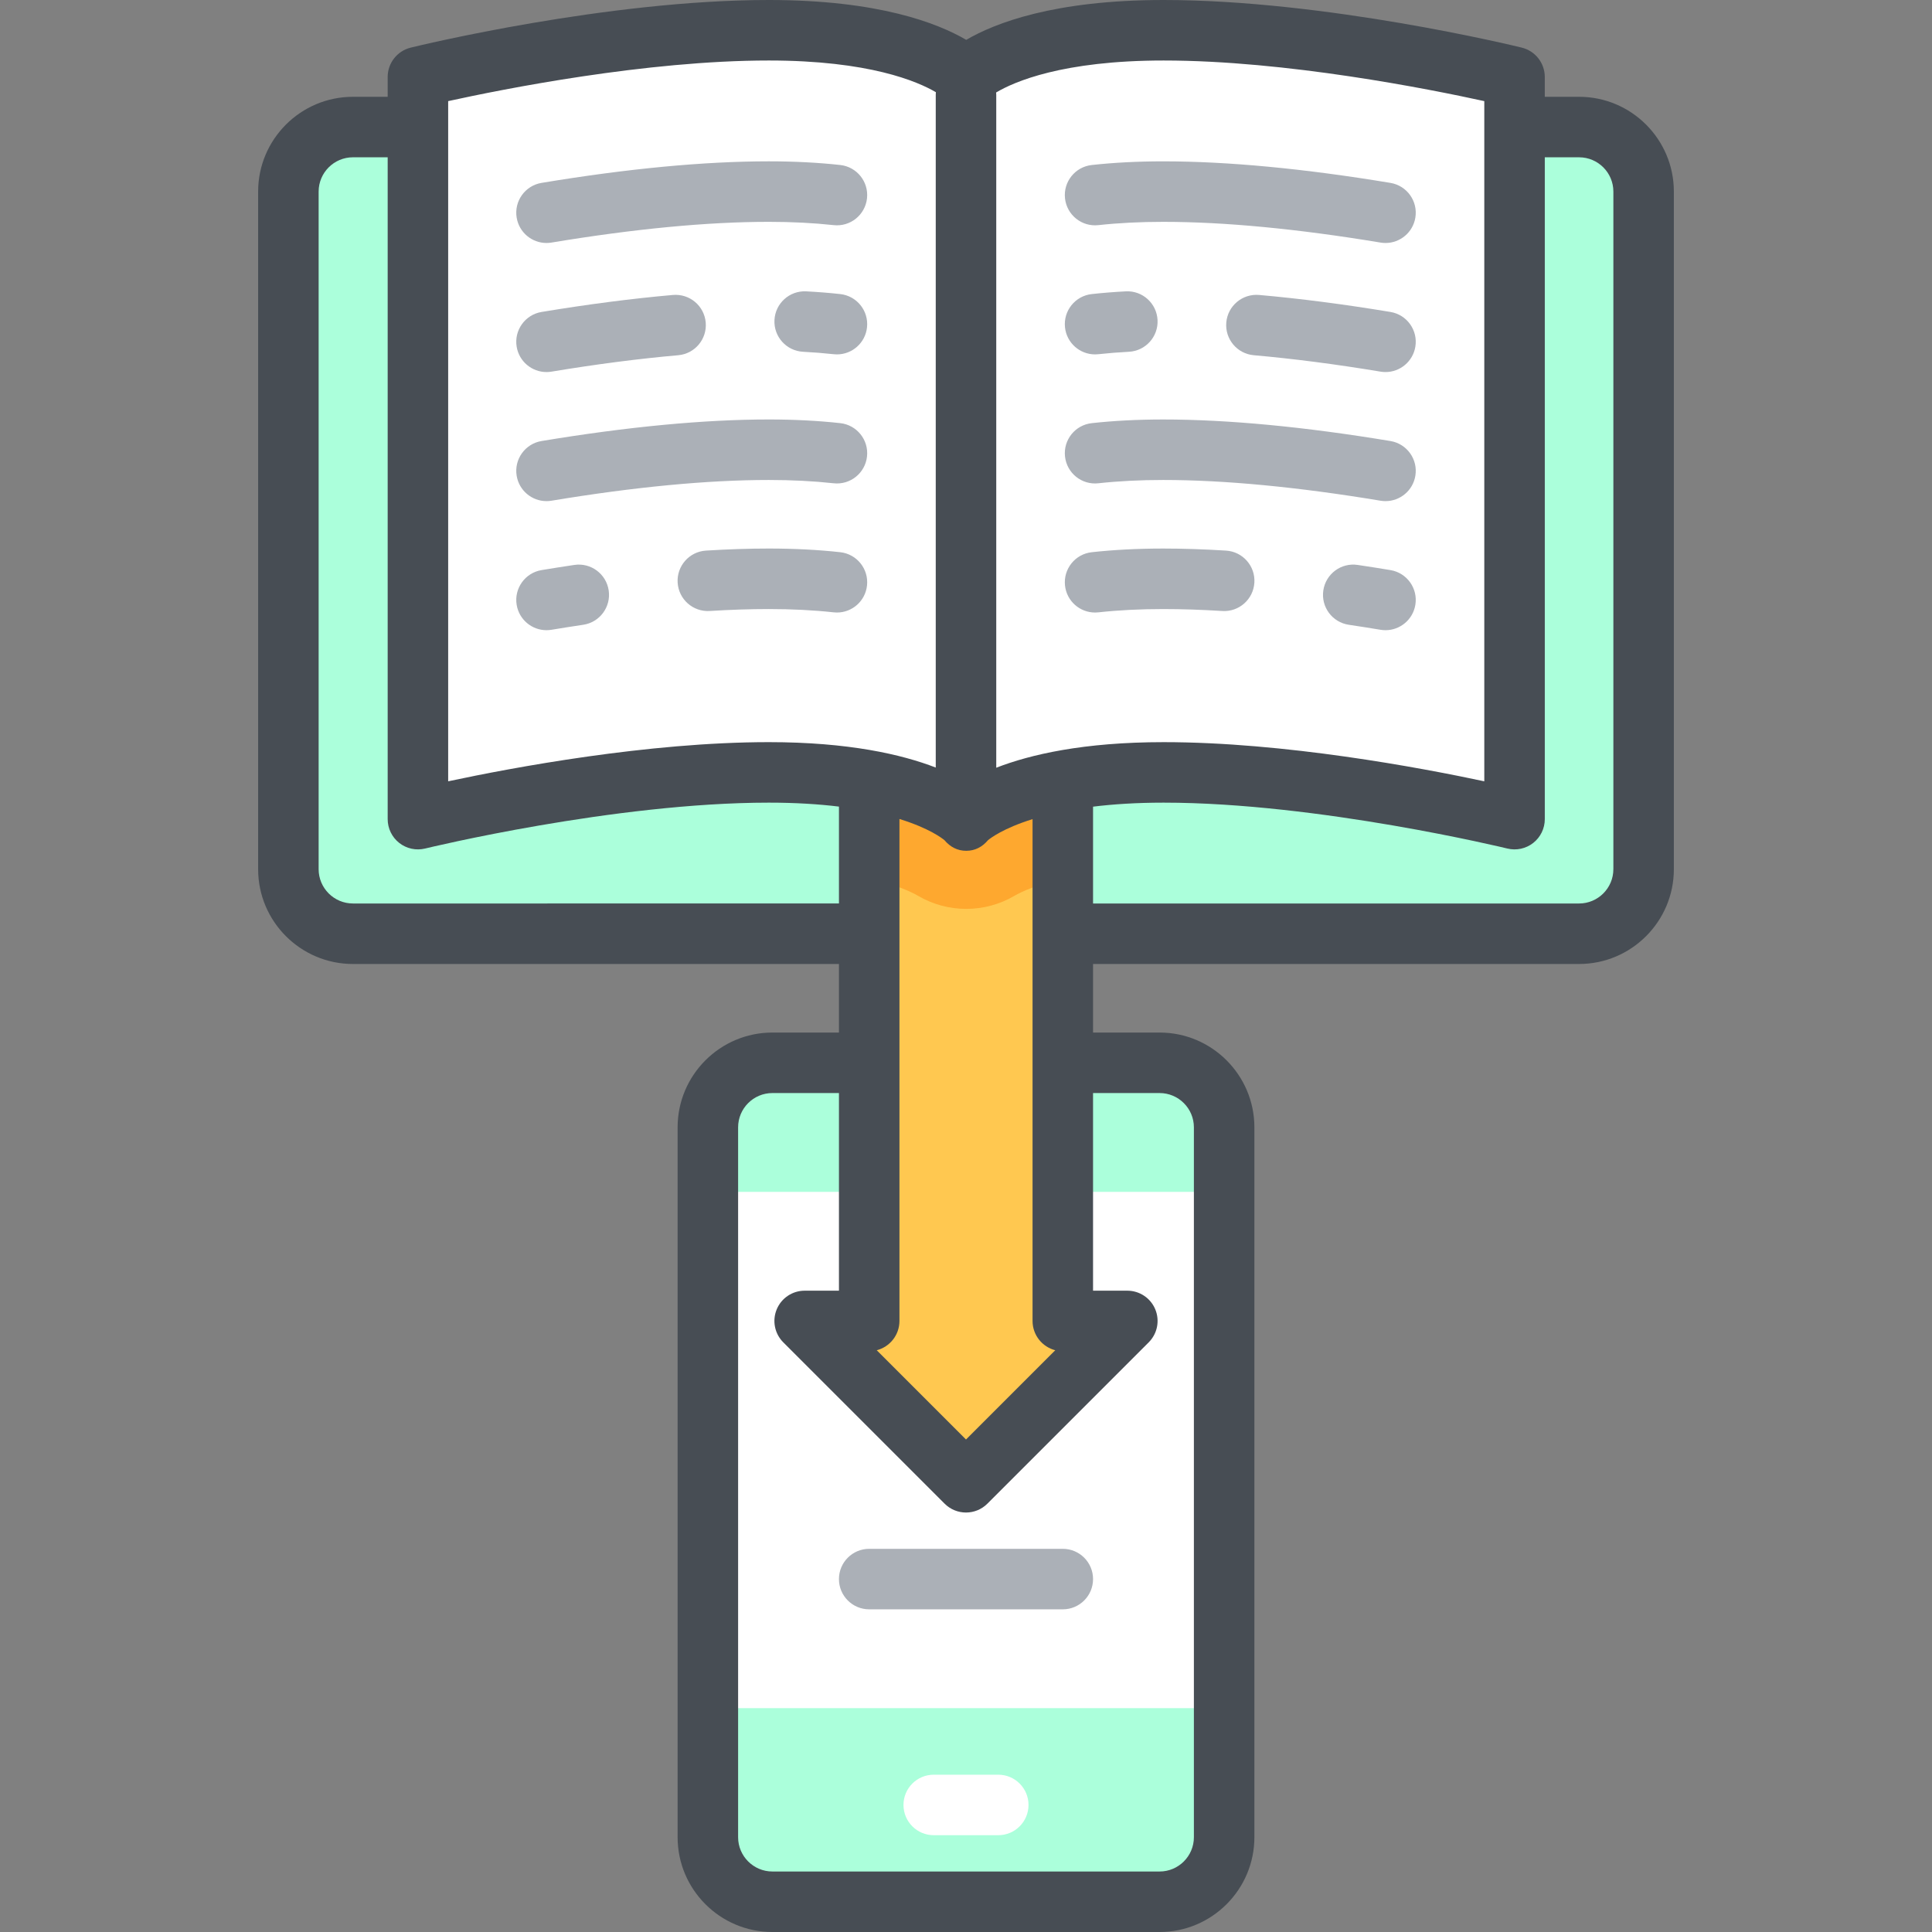 <?xml version="1.0" encoding="iso-8859-1"?>
<!-- Generator: Adobe Illustrator 19.0.0, SVG Export Plug-In . SVG Version: 6.00 Build 0)  -->
<svg version="1.1" id="Capa_1" xmlns="http://www.w3.org/2000/svg" xmlns:xlink="http://www.w3.org/1999/xlink" x="0px" y="0px"
	 viewBox="0 0 512 512" style="enable-background:new 0 0 512 512;" xml:space="preserve">
<rect x="0" y="0" width="512" height="512" fill="#808080" stroke="none"/>
<path style="fill:#ABFFDB;" d="M307.307,503.983H204.693c-9.446,0-17.102-7.656-17.102-17.102V298.756
	c0-9.446,7.656-17.102,17.102-17.102h102.614c9.446,0,17.102,7.656,17.102,17.102v188.125
	C324.409,496.327,316.753,503.983,307.307,503.983z"/>
<rect x="187.591" y="315.858" style="fill:#FFFFFF;" width="136.818" height="136.818"/>
<path style="fill:#ABFFDB;" d="M418.472,247.449H93.528c-9.446,0-17.102-7.656-17.102-17.102V50.772
	c0-9.446,7.656-17.102,17.102-17.102h324.944c9.446,0,17.102,7.656,17.102,17.102v179.574
	C435.574,239.792,427.918,247.449,418.472,247.449z"/>
<polygon style="fill:#FFC850;" points="298.756,350.063 281.653,350.063 281.653,204.693 230.347,204.693 230.347,350.063 
	213.244,350.063 256,392.818 "/>
<path style="fill:#FEA82F;" d="M230.347,232.856c6.967,1.547,11.04,3.434,12.951,4.552c3.868,2.263,8.282,3.458,12.765,3.458
	c4.483,0,8.897-1.196,12.764-3.458c1.9-1.112,5.932-2.985,12.827-4.528v-28.188h-51.307v28.163H230.347z"/>
<path style="fill:#FFFFFF;" d="M308.373,8.017c-40.686,0-52.311,12.388-52.311,12.388S244.438,8.017,203.751,8.017
	c-42.44,0-92.997,12.388-92.997,12.388v196.676c0,0,50.557-12.388,92.997-12.388c40.686,0,52.311,12.388,52.311,12.388
	s11.624-12.388,52.311-12.388c42.44,0,92.997,12.388,92.997,12.388V20.405C401.37,20.405,350.813,8.017,308.373,8.017z"/>
<path style="fill:#474D54;" d="M418.472,25.653h-9.086v-5.248c0-3.693-2.523-6.907-6.109-7.787C401.175,12.104,351.288,0,308.373,0
	c-29.029,0-44.739,6.127-52.311,10.565C248.491,6.127,232.78,0,203.751,0c-42.915,0-92.802,12.104-94.905,12.619
	c-3.586,0.879-6.109,4.094-6.109,7.787v5.247h-9.21c-13.851,0-25.119,11.268-25.119,25.119v179.574
	c0,13.851,11.268,25.119,25.119,25.119H222.33v18.171h-17.637c-13.851,0-25.119,11.268-25.119,25.119v188.125
	c0,13.851,11.268,25.119,25.119,25.119h102.614c13.851,0,25.119-11.268,25.119-25.119V298.756c0-13.851-11.268-25.119-25.119-25.119
	H289.67v-18.171h128.802c13.851,0,25.119-11.268,25.119-25.119V50.772C443.591,36.922,432.323,25.653,418.472,25.653z
	 M256.062,225.47c2.345,0,4.254-1.026,5.765-2.806c0.583-0.493,3.98-3.144,11.81-5.587v132.985c0,3.737,2.557,6.876,6.017,7.766
	L256,381.482l-23.654-23.654c3.46-0.889,6.017-4.029,6.017-7.766V217.039c7.919,2.454,11.348,5.131,11.934,5.626
	C251.808,224.444,253.717,225.47,256.062,225.47z M118.771,26.797c14.553-3.195,52.47-10.764,84.98-10.764
	c26.6,0,39.44,5.56,44.266,8.403c-0.019,0.226-0.034,0.452-0.034,0.683v178.29c-9.013-3.481-23.086-6.733-44.232-6.733
	c-32.032,0-67.95,6.744-84.98,10.378C118.771,207.054,118.771,26.797,118.771,26.797z M93.528,239.432
	c-5.01,0-9.086-4.076-9.086-9.086V50.772c0-5.01,4.076-9.086,9.086-9.086h9.21v175.395c0,2.462,1.132,4.788,3.069,6.308
	c1.937,1.519,4.464,2.065,6.857,1.479c0.496-0.122,50.09-12.159,91.089-12.159c7.154,0,13.302,0.405,18.578,1.049v25.674H93.528z
	 M307.307,289.67c5.01,0,9.086,4.076,9.086,9.086v188.125c0,5.01-4.076,9.086-9.086,9.086H204.693c-5.01,0-9.086-4.076-9.086-9.086
	V298.756c0-5.01,4.076-9.086,9.086-9.086h17.637v52.376h-9.086c-3.243,0-6.165,1.953-7.406,4.949
	c-1.241,2.996-0.555,6.443,1.738,8.736l42.756,42.756c1.565,1.565,3.617,2.348,5.668,2.348c2.051,0,4.103-0.782,5.668-2.348
	l42.756-42.756c2.293-2.293,2.979-5.741,1.738-8.736c-1.241-2.996-4.164-4.949-7.406-4.949h-9.086V289.67H307.307z M264.017,203.457
	V25.119c0-0.206-0.016-0.408-0.031-0.61c4.728-2.819,17.553-8.475,44.387-8.475c32.475,0,70.42,7.571,84.98,10.765v180.256
	c-17.031-3.634-52.948-10.378-84.98-10.378C287.128,196.676,273.024,199.958,264.017,203.457z M427.557,230.347
	c0,5.01-4.076,9.086-9.086,9.086H289.67v-25.659c5.303-0.652,11.493-1.064,18.702-1.064c40.947,0,90.593,12.037,91.09,12.159
	c2.391,0.586,4.919,0.041,6.856-1.48c1.937-1.519,3.069-3.845,3.069-6.306V41.687h9.086c5.01,0,9.086,4.076,9.086,9.086v179.574
	H427.557z"/>
<g>
	<path style="fill:#ABB0B7;" d="M220.924,162.277c0.297,0.033,0.592,0.048,0.884,0.048c4.035,0,7.509-3.039,7.959-7.143
		c0.483-4.402-2.694-8.36-7.094-8.843c-5.871-0.645-12.238-0.971-18.922-0.971c-5.223,0-10.83,0.184-16.665,0.547
		c-4.419,0.275-7.778,4.079-7.504,8.499c0.275,4.42,4.085,7.78,8.499,7.504c5.506-0.342,10.778-0.515,15.671-0.515
		C209.854,161.403,215.631,161.697,220.924,162.277z"/>
	<path style="fill:#ABB0B7;" d="M152.199,149.714c-2.843,0.423-5.765,0.884-8.68,1.367c-4.367,0.725-7.321,4.854-6.596,9.221
		c0.651,3.924,4.049,6.705,7.899,6.705c0.436,0,0.878-0.035,1.322-0.109c2.828-0.469,5.661-0.916,8.418-1.326
		c4.379-0.652,7.4-4.731,6.748-9.11S156.574,149.055,152.199,149.714z"/>
	<path style="fill:#ABB0B7;" d="M144.821,132.803c0.436,0,0.879-0.035,1.322-0.109c21.974-3.647,41.355-5.495,57.609-5.495
		c6.102,0,11.88,0.294,17.173,0.874c4.397,0.486,8.361-2.694,8.843-7.094c0.483-4.402-2.694-8.36-7.094-8.843
		c-5.871-0.645-12.238-0.971-18.922-0.971c-17.129,0-37.394,1.922-60.233,5.711c-4.368,0.725-7.322,4.854-6.596,9.22
		C137.574,130.021,140.971,132.803,144.821,132.803z"/>
	<path style="fill:#ABB0B7;" d="M222.673,77.931c-2.889-0.317-5.92-0.559-9.008-0.72c-4.435-0.229-8.193,3.166-8.423,7.588
		c-0.231,4.422,3.167,8.193,7.588,8.423c2.784,0.145,5.508,0.362,8.094,0.646c0.297,0.033,0.592,0.048,0.884,0.048
		c4.035,0,7.509-3.039,7.959-7.143C230.25,82.372,227.074,78.414,222.673,77.931z"/>
	<path style="fill:#ABB0B7;" d="M144.821,98.598c0.436,0,0.879-0.035,1.322-0.109c11.868-1.97,23.171-3.433,33.597-4.35
		c4.41-0.388,7.671-4.278,7.283-8.688c-0.388-4.41-4.271-7.666-8.688-7.283c-10.832,0.953-22.546,2.468-34.817,4.504
		c-4.368,0.725-7.321,4.854-6.596,9.221C137.574,95.817,140.971,98.598,144.821,98.598z"/>
	<path style="fill:#ABB0B7;" d="M144.821,64.393c0.436,0,0.879-0.035,1.322-0.109c21.973-3.647,41.355-5.495,57.608-5.495
		c6.102,0,11.88,0.294,17.173,0.874c4.397,0.486,8.361-2.694,8.843-7.094c0.483-4.402-2.694-8.36-7.094-8.843
		c-5.871-0.643-12.238-0.971-18.922-0.971c-17.129,0-37.394,1.922-60.233,5.711c-4.367,0.725-7.322,4.854-6.596,9.22
		C137.574,61.612,140.971,64.393,144.821,64.393z"/>
	<path style="fill:#ABB0B7;" d="M290.195,162.326c0.292,0,0.587-0.016,0.884-0.048c5.293-0.58,11.071-0.874,17.173-0.874
		c4.892,0,10.165,0.174,15.671,0.515c4.415,0.284,8.224-3.085,8.499-7.504s-3.085-8.224-7.504-8.499
		c-5.835-0.363-11.443-0.547-16.665-0.547c-6.684,0-13.049,0.327-18.922,0.971c-4.401,0.483-7.577,4.441-7.094,8.843
		C282.686,159.288,286.159,162.326,290.195,162.326z"/>
	<path style="fill:#ABB0B7;" d="M368.485,151.081c-2.916-0.484-5.836-0.944-8.681-1.367c-4.38-0.66-8.458,2.368-9.11,6.748
		c-0.652,4.379,2.369,8.458,6.748,9.11c2.757,0.41,5.588,0.857,8.418,1.326c0.445,0.074,0.886,0.109,1.322,0.109
		c3.85,0,7.248-2.782,7.899-6.705C375.806,155.934,372.853,151.805,368.485,151.081z"/>
	<path style="fill:#ABB0B7;" d="M291.079,128.073c5.293-0.58,11.071-0.874,17.173-0.874c16.253,0,35.635,1.848,57.609,5.495
		c0.445,0.074,0.886,0.109,1.322,0.109c3.85,0,7.247-2.782,7.899-6.705c0.725-4.368-2.229-8.496-6.596-9.22
		c-22.838-3.789-43.103-5.711-60.233-5.711c-6.684,0-13.049,0.327-18.922,0.971c-4.401,0.483-7.577,4.441-7.094,8.843
		C282.72,125.381,286.68,128.568,291.079,128.073z"/>
	<path style="fill:#ABB0B7;" d="M290.195,93.917c0.292,0,0.587-0.016,0.884-0.048c2.586-0.283,5.309-0.501,8.094-0.646
		c4.421-0.23,7.819-4.002,7.588-8.423c-0.231-4.421-3.999-7.825-8.423-7.588c-3.088,0.16-6.118,0.403-9.008,0.72
		c-4.401,0.483-7.577,4.441-7.094,8.843C282.686,90.878,286.159,93.917,290.195,93.917z"/>
	<path style="fill:#ABB0B7;" d="M368.485,82.671c-12.271-2.036-23.985-3.552-34.817-4.504c-4.402-0.387-8.301,2.873-8.688,7.283
		c-0.387,4.41,2.873,8.301,7.283,8.688c10.425,0.917,21.728,2.38,33.596,4.35c0.445,0.074,0.886,0.109,1.322,0.109
		c3.85,0,7.247-2.782,7.899-6.705C375.806,87.525,372.853,83.396,368.485,82.671z"/>
	<path style="fill:#ABB0B7;" d="M291.079,59.664c5.293-0.58,11.071-0.874,17.173-0.874c16.253,0,35.635,1.848,57.609,5.495
		c0.445,0.074,0.886,0.109,1.322,0.109c3.85,0,7.247-2.782,7.899-6.705c0.725-4.367-2.229-8.496-6.596-9.22
		c-22.84-3.79-43.105-5.712-60.234-5.712c-6.684,0-13.049,0.327-18.922,0.971c-4.401,0.483-7.577,4.441-7.094,8.843
		C282.719,56.971,286.68,60.151,291.079,59.664z"/>
</g>
<path style="fill:#FFFFFF;" d="M264.551,470.313h-17.102c-4.427,0-8.017,3.589-8.017,8.017s3.589,8.017,8.017,8.017h17.102
	c4.427,0,8.017-3.589,8.017-8.017S268.979,470.313,264.551,470.313z"/>
<path style="fill:#ABB0B7;" d="M281.653,410.455h-51.307c-4.427,0-8.017,3.589-8.017,8.017c0,4.427,3.589,8.017,8.017,8.017h51.307
	c4.427,0,8.017-3.589,8.017-8.017C289.67,414.044,286.081,410.455,281.653,410.455z"/>
<g>
</g>
<g>
</g>
<g>
</g>
<g>
</g>
<g>
</g>
<g>
</g>
<g>
</g>
<g>
</g>
<g>
</g>
<g>
</g>
<g>
</g>
<g>
</g>
<g>
</g>
<g>
</g>
<g>
</g>
</svg>
